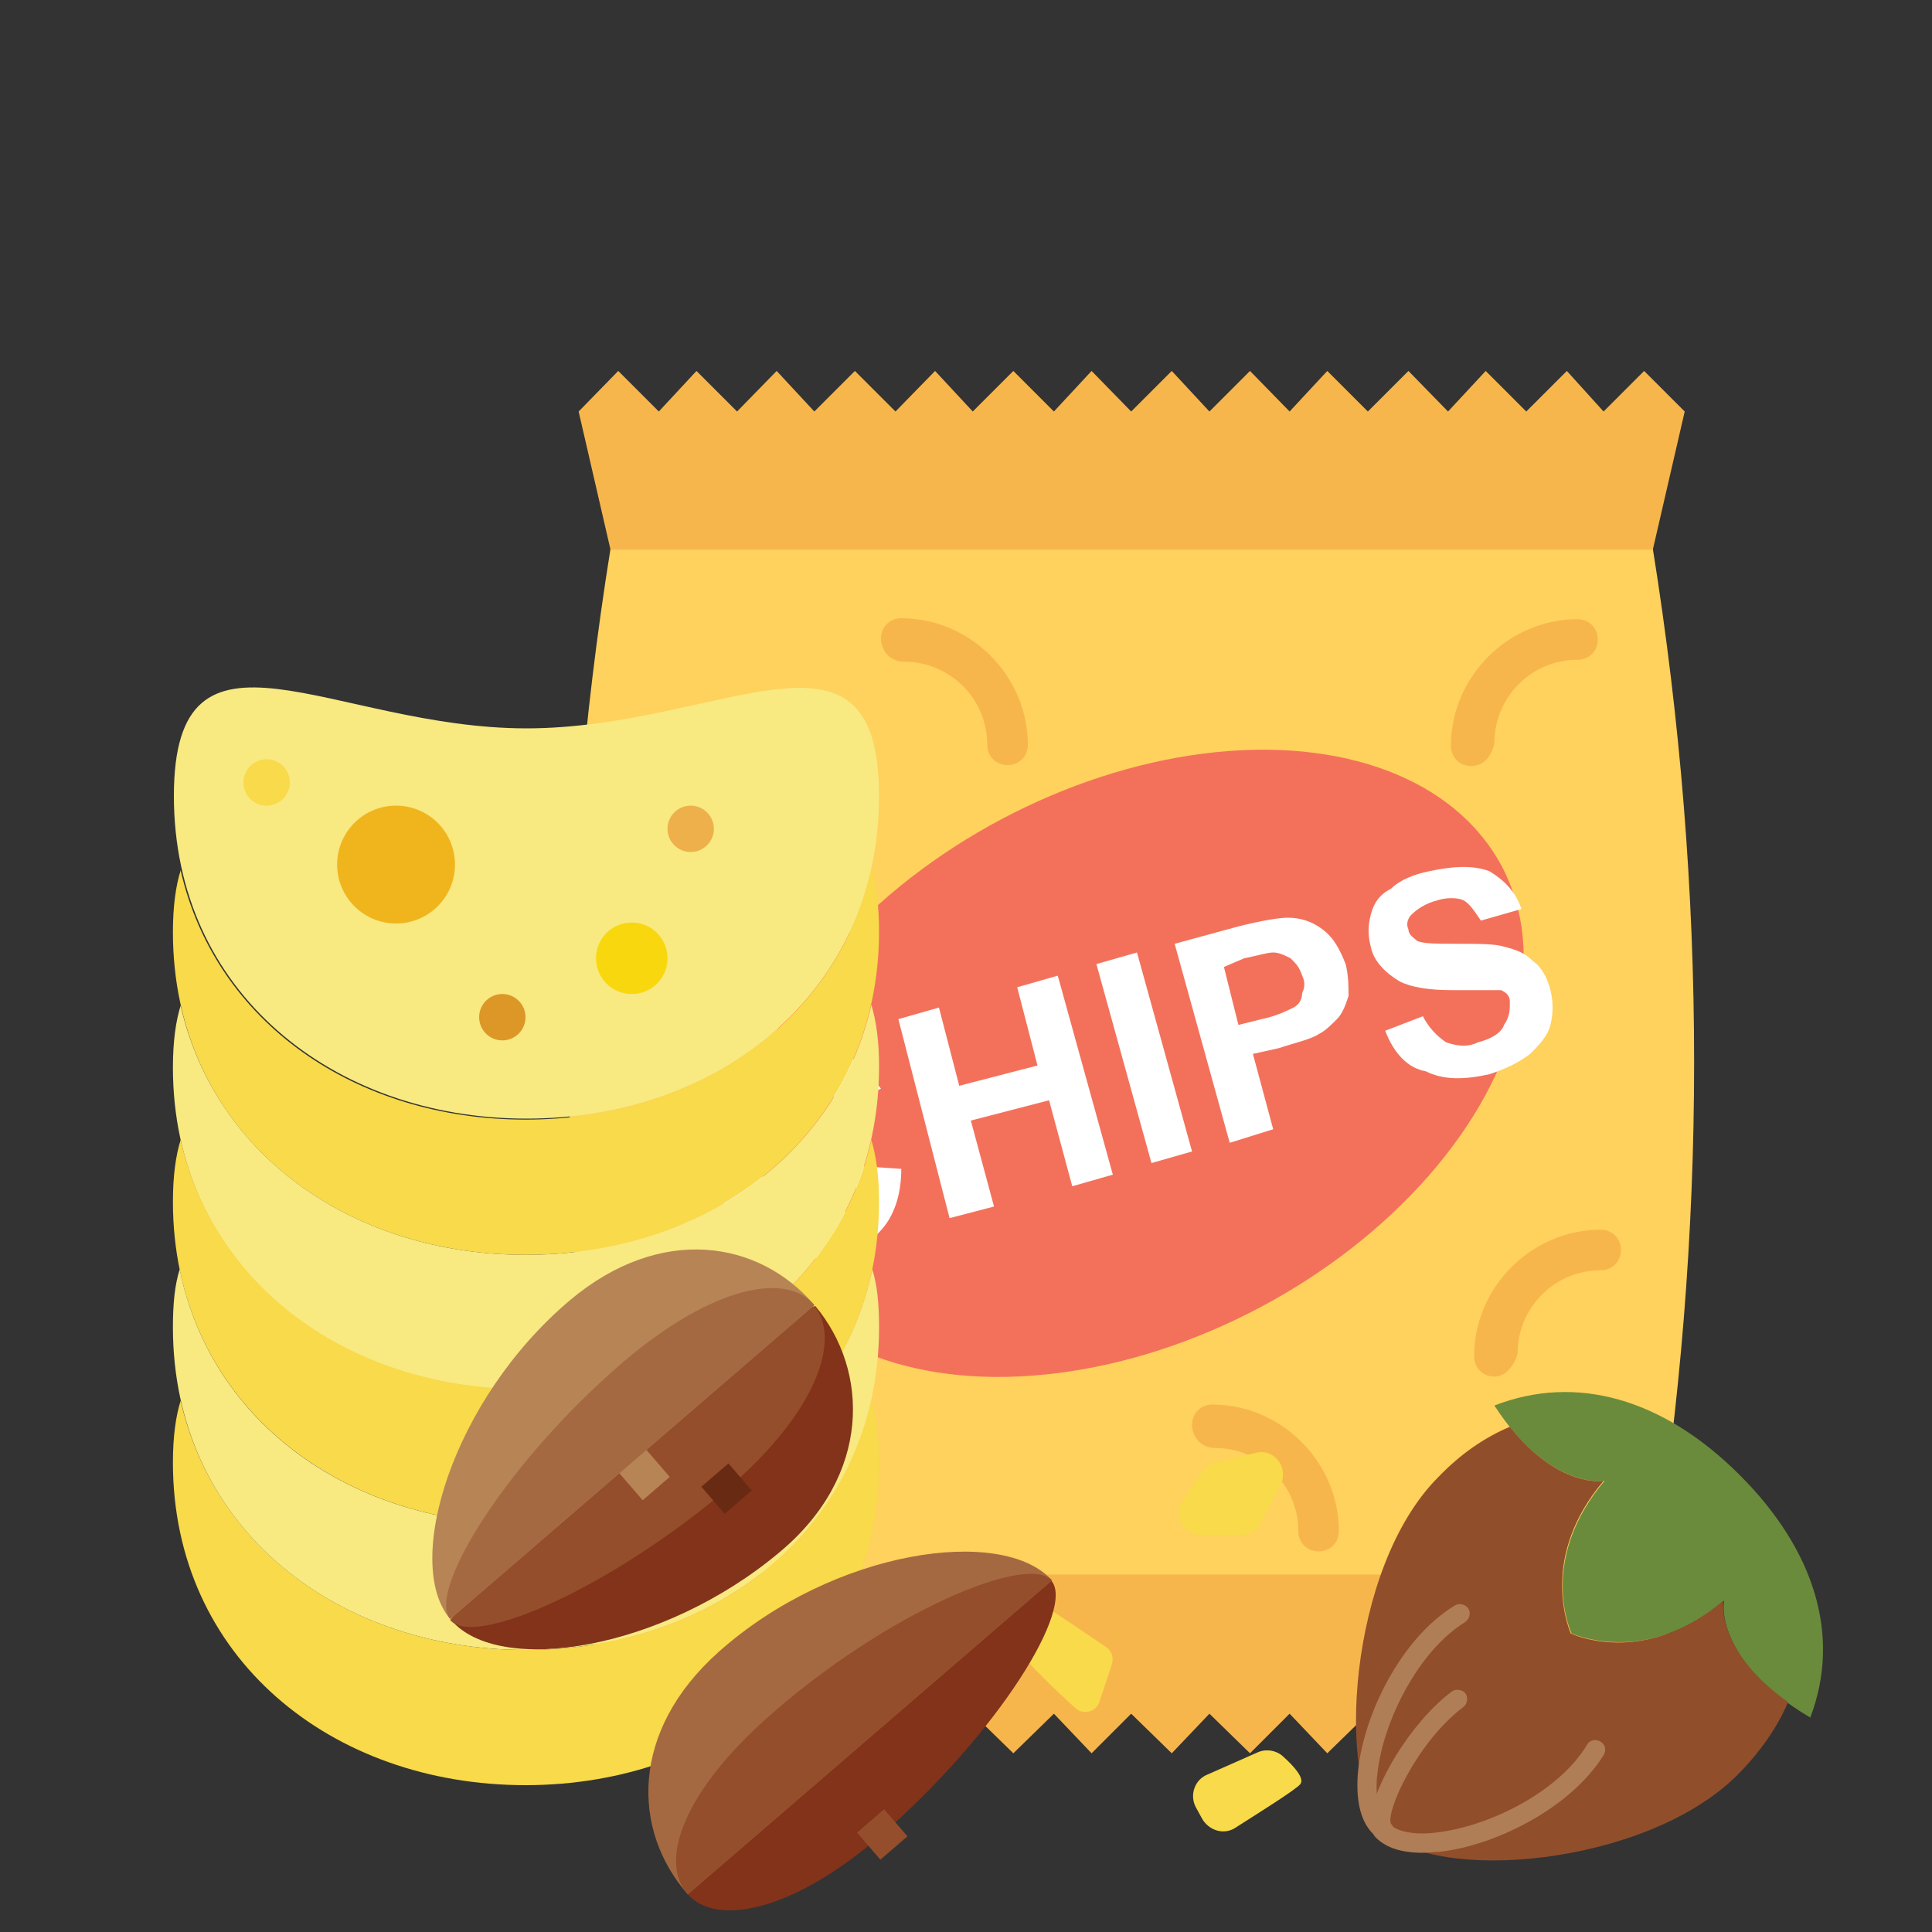 <?xml version="1.0" encoding="utf-8"?>
<!-- Generator: Adobe Illustrator 19.2.0, SVG Export Plug-In . SVG Version: 6.00 Build 0)  -->
<svg version="1.1" id="Layer_1" xmlns="http://www.w3.org/2000/svg" xmlns:xlink="http://www.w3.org/1999/xlink" x="0px" y="0px"
	 viewBox="0 0 200 200" style="enable-background:new 0 0 200 200;" xml:space="preserve">
<rect x="0" y="0" width="200" height="200" fill="#333333" stroke="none"/>
<style type="text/css">
	.st0{fill:#FFD15D;}
	.st1{fill:#F7B64C;}
	.st2{fill:#F3715B;}
	.st3{fill:#FFFFFF;}
	.st4{fill:#F8DA4A;}
	.st5{fill:#F8E981;}
	.st6{fill:#F0B51D;}
	.st7{fill:#F8D70E;}
	.st8{fill:#EEB04B;}
	.st9{fill:#DC9727;}
	.st10{fill:#82331A;}
	.st11{fill:#944E2B;}
	.st12{fill:#A56941;}
	.st13{fill:#B78456;}
	.st14{fill:#692A14;}
	.st15{fill:#6A8B3B;}
	.st16{fill:#914E2B;}
	.st17{fill:#AF7E56;}
</style>
<g id="Layer_70">
	<path class="st0" d="M171.1,163c-31.9,6.3-76,6.3-107.9,0c-5.7-35.5-5.7-70.7,0-106.2c31.9-6.3,76-6.3,107.9,0
		C176.8,92.4,176.8,127.6,171.1,163z"/>
	<g>
		<polygon class="st1" points="174.4,177.4 174.4,177.4 174.4,177.4 171.1,163 63.2,163 59.9,177.4 59.9,177.4 59.9,177.4 
			59.9,177.4 59.9,177.4 64,181.5 68.2,177.4 68.2,177.4 72.1,181.5 76.3,177.4 76.3,177.4 80.4,181.5 84.3,177.4 84.3,177.4 
			88.5,181.5 92.7,177.4 92.7,177.4 96.8,181.5 100.7,177.4 100.7,177.4 104.9,181.5 109.1,177.4 109.1,177.4 113,181.5 
			117.1,177.4 117.1,177.4 121.3,181.5 125.2,177.4 125.2,177.4 129.4,181.5 133.5,177.4 133.5,177.4 137.4,181.5 141.6,177.4 
			141.6,177.4 145.8,181.5 149.9,177.4 149.9,177.4 153.8,181.5 158,177.4 158,177.4 162.2,181.5 166,177.4 166,177.4 170.2,181.5 
					"/>
		<polygon class="st1" points="170.2,38.4 166,42.6 162.2,38.4 158,42.6 153.8,38.4 149.9,42.6 145.8,38.4 141.6,42.6 137.4,38.4 
			133.5,42.6 129.4,38.4 125.2,42.6 121.3,38.4 117.1,42.6 113,38.4 109.1,42.6 104.9,38.4 100.7,42.6 96.8,38.4 92.7,42.6 
			88.5,38.4 84.3,42.6 80.4,38.4 76.3,42.6 72.1,38.4 68.2,42.6 64,38.4 59.9,42.6 63.2,56.9 171.1,56.9 174.4,42.6 		"/>
	</g>
	
		<ellipse transform="matrix(0.883 -0.469 0.469 0.883 -37.938 67.865)" class="st2" cx="117.1" cy="110" rx="43.5" ry="28.6"/>
	<g>
		<path class="st1" d="M154.7,142.5c-1.2,0-2.1-0.9-2.1-2.1c0-7.2,6-13.1,13.1-13.1c1.2,0,2.1,0.9,2.1,2.1s-0.9,2.1-2.1,2.1
			c-4.8,0-8.6,3.9-8.6,8.6C156.8,141.3,155.9,142.5,154.7,142.5z"/>
		<path class="st1" d="M152.3,79.3c-1.2,0-2.1-0.9-2.1-2.1c0-7.2,6-13.1,13.1-13.1c1.2,0,2.1,0.9,2.1,2.1s-0.9,2.1-2.1,2.1
			c-4.8,0-8.6,3.9-8.6,8.6C154.4,78.4,153.5,79.3,152.3,79.3z"/>
		<path class="st1" d="M123.4,147.5c0-1.2,0.9-2.1,2.1-2.1c7.2,0,13.1,6,13.1,13.1c0,1.2-0.9,2.1-2.1,2.1c-1.2,0-2.1-0.9-2.1-2.1
			c0-4.8-3.9-8.6-8.6-8.6C124.3,149.9,123.4,148.7,123.4,147.5z"/>
		<path class="st1" d="M69.1,93c-1.2,0-2.1-0.9-2.1-2.1c0-7.2,6-13.1,13.1-13.1c1.2,0,2.1,0.9,2.1,2.1S81.3,82,80.1,82
			c-4.8,0-8.6,3.9-8.6,8.6C71.2,91.8,70.3,93,69.1,93z"/>
		<path class="st1" d="M91.2,66.1c0-1.2,0.9-2.1,2.1-2.1c7.2,0,13.1,6,13.1,13.1c0,1.2-0.9,2.1-2.1,2.1s-2.1-0.9-2.1-2.1
			c0-4.8-3.9-8.6-8.6-8.6C92.1,68.5,91.2,67.3,91.2,66.1z"/>
	</g>
	<g>
		<path class="st3" d="M88.8,120.7l4.5,0.3c0,2.4-0.6,4.5-1.8,6c-1.2,1.5-2.7,2.4-5.1,3c-2.7,0.6-5.4,0.3-7.5-0.9
			c-2.4-1.5-3.9-3.6-4.8-6.9s-0.9-6.3,0.6-8.6c1.2-2.4,3.3-3.9,6.3-4.8c2.4-0.6,4.8-0.6,6.9,0.6c1.2,0.6,2.1,1.8,3.3,3.3l-4.2,1.8
			c-0.6-0.9-1.2-1.8-2.1-2.1c-0.9-0.3-2.1-0.6-3-0.3c-1.5,0.3-2.7,1.2-3.3,2.7c-0.6,1.5-0.6,3.3,0,5.7c0.6,2.7,1.8,4.5,3,5.1
			c1.2,0.9,2.7,1.2,4.2,0.6c1.2-0.3,2.1-0.9,2.7-1.8C88.5,123.4,88.8,122.2,88.8,120.7z"/>
		<path class="st3" d="M98.3,126.1L93,105.5l4.2-1.2l2.1,8.1l8.1-2.1l-2.1-8.1l4.2-1.2l5.7,20.6l-4.2,1.2l-2.4-8.9l-8.1,2.1l2.4,8.9
			L98.3,126.1z"/>
		<path class="st3" d="M119.2,120.4l-5.7-20.6l4.2-1.2l5.7,20.6L119.2,120.4z"/>
		<path class="st3" d="M127.3,118.3l-5.7-20.6l6.6-1.8c2.4-0.6,4.2-0.9,5.1-0.9c1.2,0,2.4,0.3,3.6,1.2c1.2,0.9,1.8,2.1,2.4,3.6
			c0.3,1.2,0.3,2.4,0.3,3.3c-0.3,0.9-0.6,1.8-1.2,2.4c-0.6,0.6-1.2,1.2-1.8,1.5c-0.9,0.6-2.4,0.9-4.2,1.5l-2.7,0.6l2.1,7.8
			L127.3,118.3z M126.7,100.1l1.5,6l2.4-0.6c1.5-0.3,2.7-0.9,3.3-1.2c0.6-0.3,0.9-0.9,0.9-1.5c0.3-0.6,0.3-1.2,0-1.8
			c-0.3-0.9-0.6-1.2-1.2-1.8c-0.6-0.3-1.2-0.6-1.8-0.6s-1.5,0.3-3,0.6L126.7,100.1z"/>
		<path class="st3" d="M143.4,106.7l3.9-1.5c0.6,1.2,1.5,2.1,2.4,2.7c0.9,0.3,2.1,0.6,3.3,0c1.2-0.3,2.4-0.9,2.7-1.8
			c0.6-0.9,0.6-1.5,0.6-2.4c0-0.6-0.3-0.9-0.9-1.2c-0.3,0-0.6,0-1.5,0c-0.6,0-1.8,0-3.6,0c-2.4,0-4.2-0.3-5.4-0.9
			c-1.5-0.9-2.7-2.1-3-3.6c-0.3-1.2-0.3-2.1,0-3.3c0.3-1.2,0.9-2.1,2.1-2.7c0.9-0.9,2.4-1.5,3.9-1.8c2.7-0.6,4.8-0.6,6.3,0
			c1.5,0.9,2.7,2.1,3.3,3.9l-4.2,1.2c-0.6-0.9-1.2-1.8-1.8-2.1c-0.6-0.3-1.8-0.3-2.7,0c-1.2,0.3-2.1,0.9-2.7,1.5
			c-0.3,0.3-0.6,0.9-0.3,1.5c0,0.6,0.6,0.9,0.9,1.2c0.6,0.3,2.1,0.3,4.2,0.3c2.1,0,3.9,0,4.8,0.3c1.2,0.3,2.1,0.6,3,1.5
			c0.9,0.6,1.5,1.8,1.8,3s0.3,2.4,0,3.6s-1.2,2.1-2.1,3c-1.2,0.9-2.4,1.5-4.2,2.1c-2.7,0.6-4.8,0.6-6.6-0.3
			C145.8,110.6,144.3,109.1,143.4,106.7z"/>
	</g>
</g>
<g id="Layer_69">
	<g>
		<path class="st4" d="M54.4,170.8c-17.5,0-32.1-10-35.7-25.8c-0.5,1.6-0.8,3.7-0.8,6.4c0,20.2,16.4,33.4,36.5,33.4
			S91,171.6,91,151.4c0-2.7-0.3-4.7-0.8-6.4C86.6,160.9,71.9,170.8,54.4,170.8z"/>
		<path class="st5" d="M91,82.4c0,20.2-16.4,33.4-36.5,33.4S18,102.6,18,82.4s16.4-7,36.5-7S91,62.3,91,82.4z"/>
		<path class="st4" d="M54.4,115.9c-17.5,0-32.1-10-35.7-25.8c-0.5,1.6-0.8,3.7-0.8,6.4c0,20.2,16.4,33.4,36.5,33.4
			S91,116.6,91,96.4c0-2.7-0.3-4.7-0.8-6.4C86.6,105.9,71.9,115.9,54.4,115.9z"/>
		<g>
			<path class="st5" d="M54.4,129.9c-17.5,0-32.1-10-35.7-25.8c-0.5,1.6-0.8,3.7-0.8,6.4c0,20.2,16.4,33.4,36.5,33.4
				S91,130.6,91,110.4c0-2.7-0.3-4.7-0.8-6.4C86.6,119.9,71.9,129.9,54.4,129.9z"/>
		</g>
		<path class="st4" d="M54.4,143.8c-17.5,0-32.1-10-35.7-25.8c-0.5,1.6-0.8,3.7-0.8,6.4c0,20.2,16.4,33.4,36.5,33.4
			S91,144.6,91,124.4c0-2.7-0.3-4.7-0.8-6.4C86.6,133.9,71.9,143.8,54.4,143.8z"/>
		<path class="st5" d="M54.4,157.8c-17.7,0-32.5-10.2-35.8-26.4c-0.5,1.6-0.7,3.5-0.7,6c0,20.2,16.4,33.4,36.5,33.4
			S91,157.6,91,137.4c0-2.5-0.2-4.4-0.7-6C86.9,147.6,72.2,157.8,54.4,157.8z"/>
		<circle class="st6" cx="41" cy="89.5" r="6.1"/>
		<circle class="st7" cx="65.4" cy="99.2" r="3.7"/>
		<circle class="st8" cx="71.5" cy="85.8" r="2.4"/>
		<circle class="st9" cx="52" cy="105.3" r="2.4"/>
		<circle class="st4" cx="27.6" cy="81" r="2.4"/>
		<path class="st4" d="M109.3,167c-0.7-0.5-1.6-0.3-2.1,0.4c-0.8,1.2-1.9,2.9-1.5,3.7s3.5,3.8,5.6,5.7c0.8,0.8,2.2,0.4,2.5-0.6
			l1.3-3.9c0.2-0.7,0-1.4-0.6-1.8L109.3,167z"/>
		<path class="st4" d="M130.2,181.4c0.9-0.4,2-0.2,2.7,0.5c1,0.9,2.2,2.2,1.7,2.8s-4.2,2.9-6.7,4.5c-1.2,0.8-2.8,0.3-3.5-1l-0.6-1.1
			c-0.7-1.3-0.1-2.9,1.2-3.4L130.2,181.4z"/>
		<path class="st4" d="M128.5,158.9h-4.2c-1.8,0-2.9-2-1.9-3.5l2.1-3.1c0.3-0.5,0.8-0.8,1.3-0.9l4.2-1c1.9-0.5,3.4,1.5,2.6,3.2
			l-2.1,4.1C130.2,158.4,129.4,158.9,128.5,158.9z"/>
	</g>
</g>
<g id="Layer_63">
	<path class="st10" d="M91.3,189.9c12-10.5,20.1-23.5,17.5-26.3l-27.7,14.5l-9.9,18C74.1,199.4,82,198,91.3,189.9z"/>
	
		<rect x="89.5" y="188.1" transform="matrix(0.757 -0.653 0.653 0.757 -101.859 105.762)" class="st11" width="3.7" height="3.7"/>
	<path class="st12" d="M74.4,171c-9.2,8.2-9,18.5-3.2,25.1l37.7-32.5C103.8,157.9,86.3,160.4,74.4,171z"/>
	<path class="st11" d="M79.9,177.4c-9.3,8.1-11.7,15.4-8.7,18.7l37.7-32.5C106.3,160.8,91.9,166.9,79.9,177.4z"/>
	<path class="st10" d="M80.8,160.6c-12.2,10.3-29.2,12.9-34.1,7.1l37.7-32.5C90,141.9,90.2,152.7,80.8,160.6z"/>
	<path class="st11" d="M75.2,154.2C63,164.5,49,170.6,46.6,167.7L65,142.4l19.3-7.2C87.1,138.6,84.6,146.2,75.2,154.2z"/>
	<path class="st13" d="M59,134.6c9.4-7.9,19.6-6.2,25.3,0.5l-37.7,32.5C41.7,161.8,46.8,144.9,59,134.6z"/>
	
		<rect x="73.4" y="152.3" transform="matrix(0.757 -0.653 0.653 0.757 -82.411 86.546)" class="st14" width="3.7" height="3.7"/>
	
		<rect x="64.9" y="150.9" transform="matrix(0.757 -0.653 0.653 0.757 -83.552 80.654)" class="st13" width="3.7" height="3.7"/>
	<path class="st12" d="M64.5,141c9.4-8,17-9.3,19.8-5.9l-37.7,32.5C44.2,164.7,52.4,151.4,64.5,141z"/>
</g>
<g id="Layer_66">
	<g>
		<g>
			<path class="st15" d="M187.4,177.8c3.2-8.4,0.5-17.3-7.3-25.1c-7.9-7.9-16.9-10.5-25.4-7.2c5.7,8.8,11.4,7.8,11.4,7.8
				c-6.5,7.7-3.9,14.7-3.4,15.8c1,0.4,8.1,3.1,15.8-3.4C178.4,165.7,177.4,171.9,187.4,177.8z"/>
		</g>
		<path class="st16" d="M178.4,165.7c-7.7,6.5-14.7,3.9-15.8,3.4c-0.4-1-3.1-8.1,3.4-15.8c0,0-4.6,0.8-9.7-5.6
			c-2.6,1.1-5.1,2.8-7.4,5.2c-9.4,9.4-10.6,31.6-5.7,36.6c5.3,5.5,27.1,3.7,36.6-5.7c2.4-2.4,4.2-5,5.3-7.6
			C177.6,170.9,178.4,165.7,178.4,165.7z"/>
		<path class="st17" d="M147.3,191.8c-2.2,0-3.8-0.5-4.9-1.6c-0.4-0.4-0.4-1,0-1.4s1-0.4,1.4,0c0.8,0.8,2.6,1.2,4.9,0.9
			c5.3-0.6,12.6-4.1,15.6-9.1c0.3-0.5,0.9-0.6,1.4-0.3s0.6,0.9,0.3,1.4c-3.5,5.6-11.4,9.4-17,10
			C148.4,191.7,147.8,191.8,147.3,191.8z"/>
		<path class="st17" d="M142.8,190.1c-0.3,0-0.5-0.1-0.7-0.3c-1.3-1.3-1.8-3.6-1.5-6.6c0.6-5.7,4.4-13.6,10-17
			c0.5-0.3,1.1-0.1,1.4,0.3c0.3,0.5,0.1,1.1-0.3,1.4c-4.9,3-8.5,10.3-9.1,15.6c-0.3,2.3,0.1,4.1,0.9,4.9c0.4,0.4,0.4,1,0,1.4
			C143.3,190,143.1,190.1,142.8,190.1z"/>
		<path class="st17" d="M143.2,190.5c-0.3,0-0.5-0.1-0.7-0.3c-0.5-0.5-0.7-1.1-0.6-2c0.2-3.2,4.1-9.9,8.4-13.1
			c0.4-0.3,1.1-0.2,1.4,0.2c0.3,0.4,0.2,1.1-0.2,1.4c-4.8,3.6-8.1,10.9-7.5,12.1c0.4,0.4,0.4,1,0,1.4
			C143.7,190.4,143.4,190.5,143.2,190.5z"/>
	</g>
</g>
</svg>
